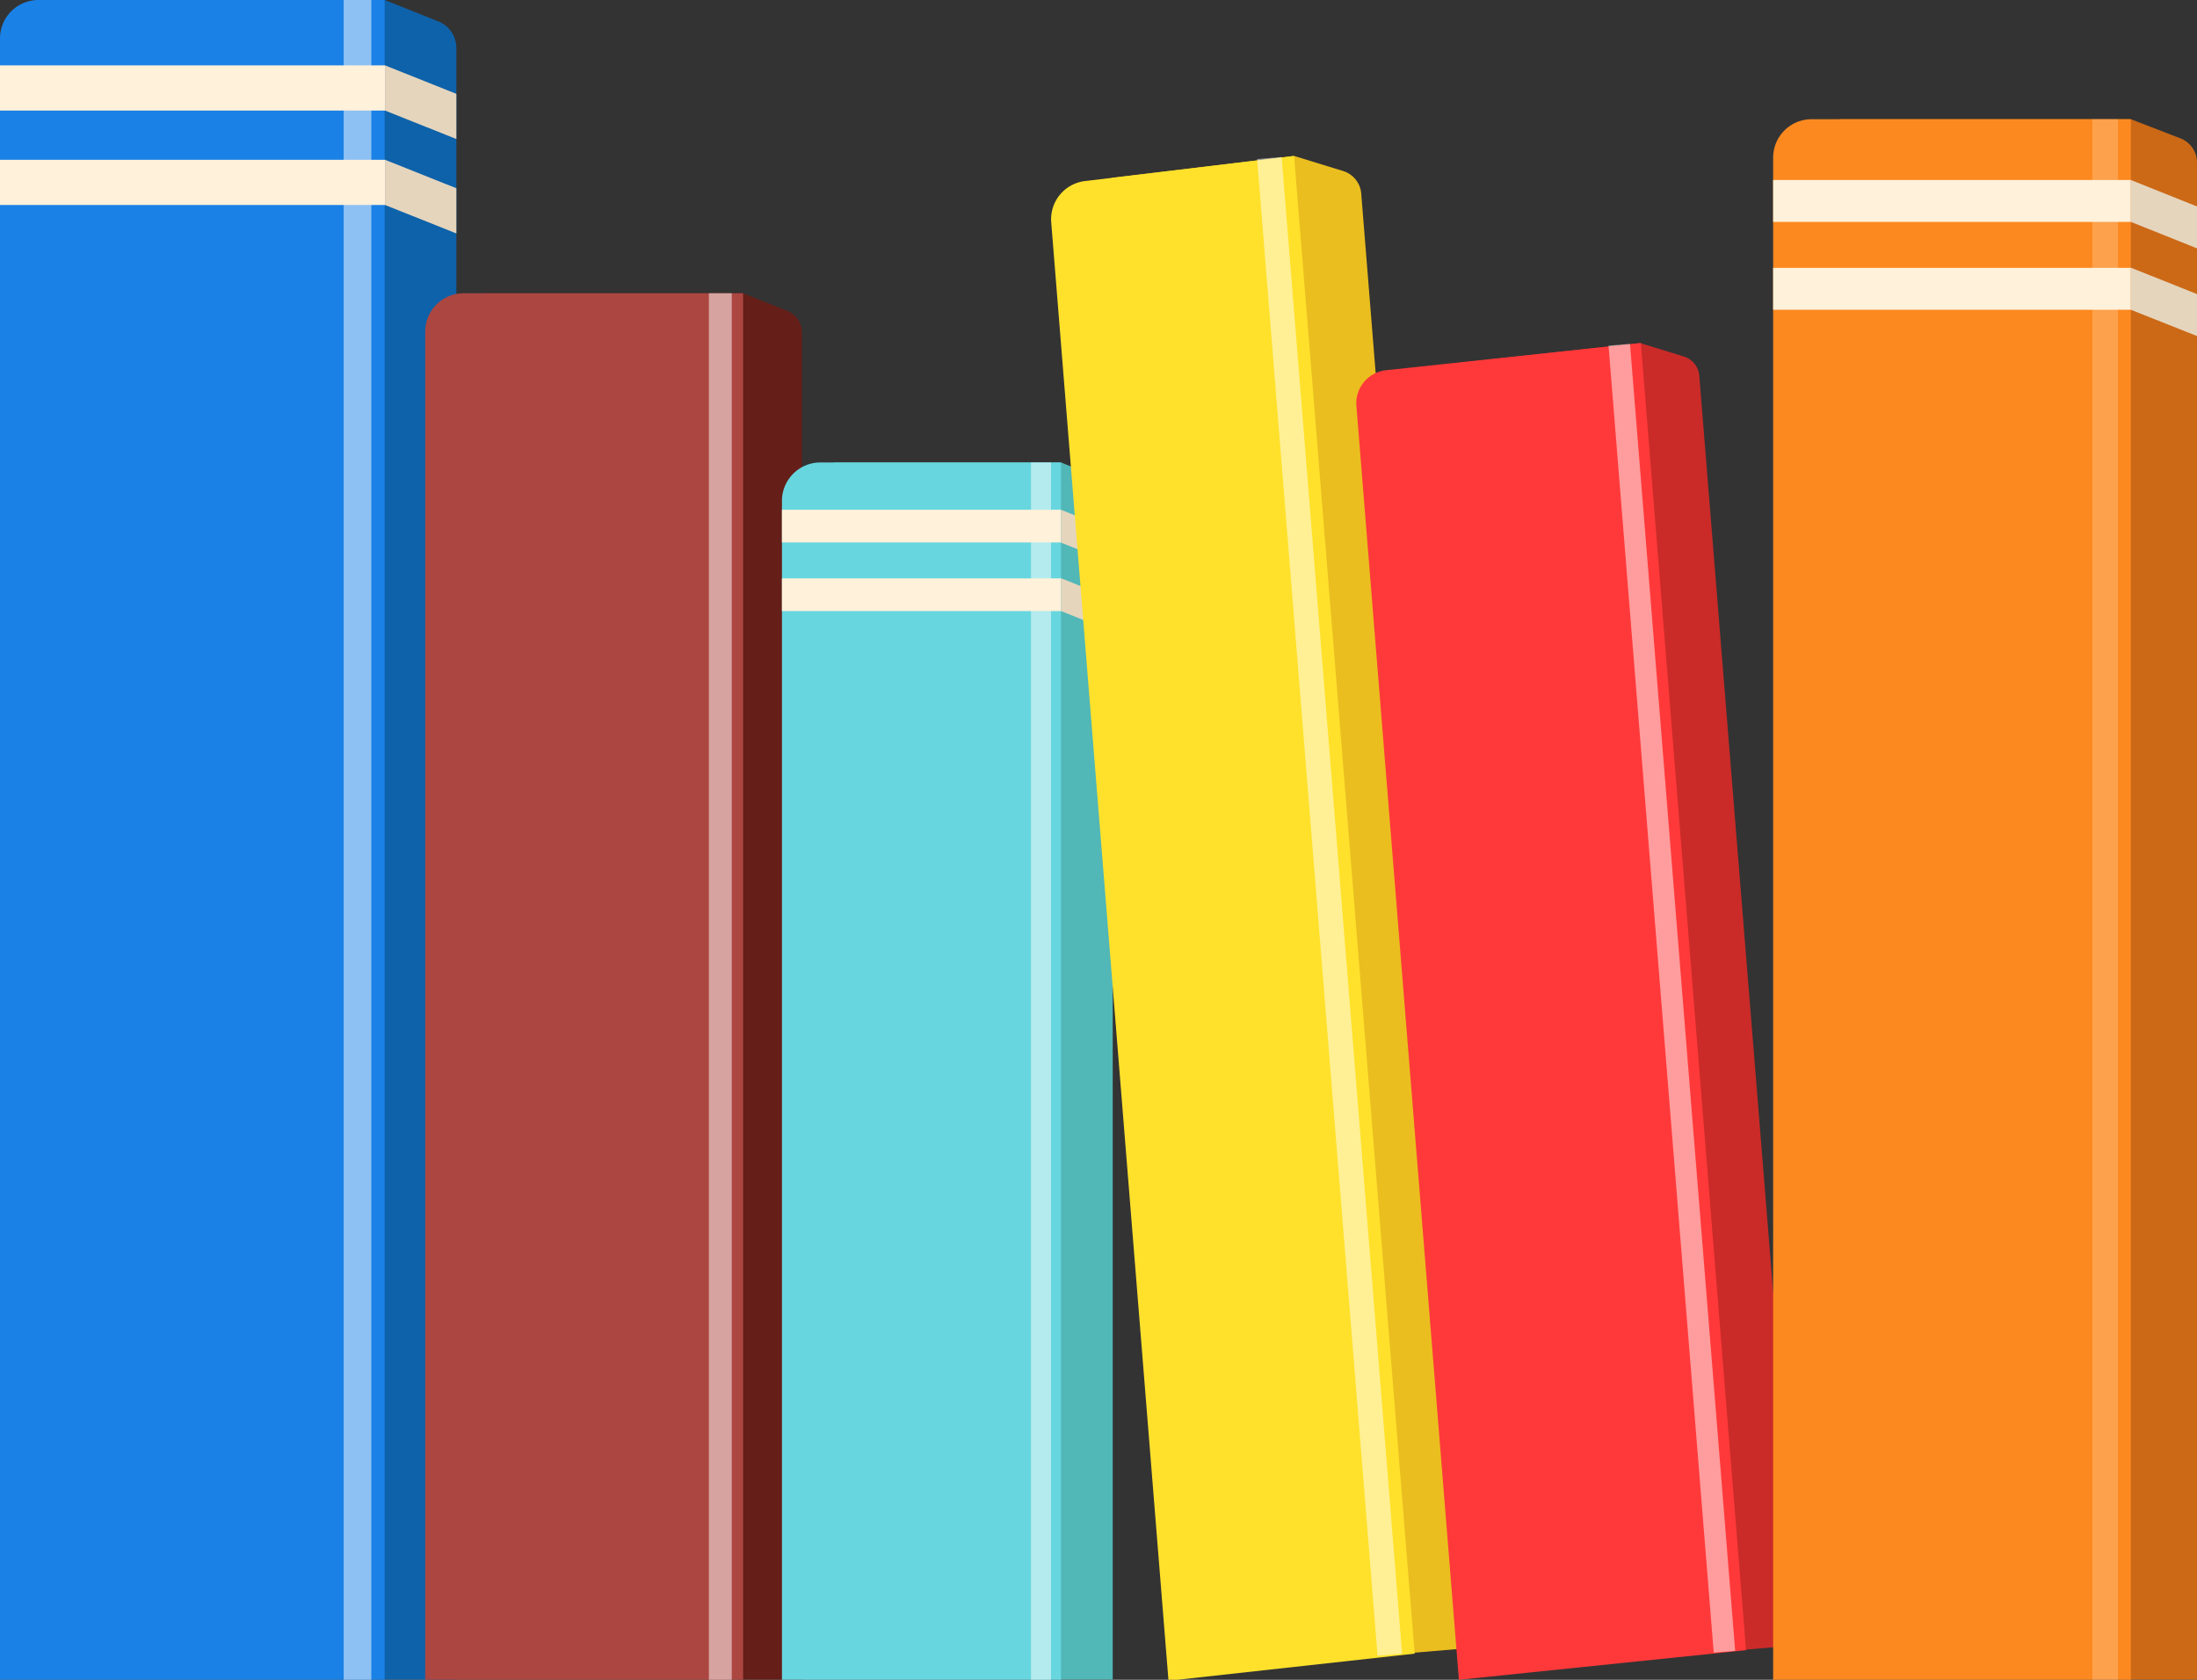 <svg xmlns="http://www.w3.org/2000/svg" viewBox="0 0 114.24 87.36"><rect x="0" y="0" width="114.24" height="87.36" fill="#333333" stroke="none"/><defs><style>.cls-4{fill:#fff;mix-blend-mode:overlay;opacity:.5}.cls-5{fill:#fff1da}.cls-6{fill:#e5d5bd}</style></defs><g style="isolation:isolate"><g id="Слой_2" data-name="Слой 2"><g id="Objects"><path d="M23.73 2.48v84.87H20L3.71 85.86V0H20l2.78 1.11a1.48 1.48 0 01.95 1.37z" fill="#0e62aa"/><path d="M2 0h18v87.36H0V2a2 2 0 012-2z" fill="#1a81e6"/><path class="cls-4" d="M17.87 0h1.44v87.36h-1.44z"/><path class="cls-5" d="M0 3.4h20.03v2.35H0z"/><path class="cls-6" d="M23.73 4.88v2.35l-3.71-1.48V3.4l3.71 1.48z"/><path class="cls-5" d="M0 8.31h20.03v2.35H0z"/><path class="cls-6" d="M23.73 9.79v2.35l-3.71-1.48V8.31l3.71 1.48z"/><path d="M41.7 17.29v70.06h-3.06l-13.47-1.22V15.25h13.47l2.3.92a1.2 1.2 0 01.76 1.12z" fill="#651e18"/><path d="M24.08 15.25h14.56v72.11H22.11V17.23a2 2 0 011.97-1.98z" fill="#ac4641"/><path class="cls-4" d="M36.86 15.25h1.19v72.11h-1.19z"/><path d="M57.86 25.84v61.51h-2.69l-11.82-1.07V24.05h11.82l2 .81a1.06 1.06 0 01.69.98z" fill="#51b7b7"/><path d="M42.64 24.05h12.53v63.31H40.66V26a2 2 0 011.98-1.95z" fill="#67d6df"/><path class="cls-4" d="M53.61 24.05h1.04v63.31h-1.04z"/><path class="cls-5" d="M40.66 26.51h14.51v1.7H40.66z"/><path class="cls-6" d="M57.86 27.59v1.7l-2.69-1.07v-1.71l2.69 1.08z"/><path class="cls-5" d="M40.66 30.08h14.51v1.7H40.66z"/><path class="cls-6" d="M57.86 31.15v1.7l-2.69-1.07v-1.71l2.69 1.08z"/><path d="M70.78 10.05l6.08 75.62-3.3.28-9.56-.19-6.2-76.51 9.49-1.14 2.57.79a1.34 1.34 0 01.92 1.15z" fill="#eabe1f"/><path d="M73.56 86l-12.8 1.41-6.1-75.87a2 2 0 011.81-2.13l10.82-1.3z" fill="#ffe12b"/><path class="cls-4" transform="rotate(-4.6 69.179 47.168)" d="M68.5 8.09h1.28v78.09H68.5z"/><path d="M88.36 19.54l5.32 66-2.89.25-12.13.21-5.38-66.85 12-1.31 2.24.69a1.14 1.14 0 01.84 1.01z" fill="#ca2b28"/><path d="M90.79 85.82l-14.93 1.54-5.33-66.25a1.73 1.73 0 011.58-1.86l13.21-1.41z" fill="#ff393a"/><path class="cls-4" transform="rotate(-4.6 86.94 51.996)" d="M86.38 17.82h1.12v68.19h-1.12z"/><path d="M114.24 8.5v78.85h-3.44L95.64 86V6.2h15.16l2.59 1a1.35 1.35 0 01.85 1.3z" fill="#cc6916"/><path d="M94.17 6.2h16.63v81.16H92.2V8.18a2 2 0 011.97-1.98z" fill="#fc891f"/><path style="mix-blend-mode:overlay" opacity=".2" fill="#fff" d="M108.8 6.2h1.33v81.16h-1.33z"/><path class="cls-5" d="M92.2 9.36h18.6v2.18H92.2z"/><path class="cls-6" d="M114.25 10.74v2.18l-3.45-1.38V9.36l3.45 1.38z"/><path class="cls-5" d="M92.2 13.93h18.6v2.18H92.2z"/><path class="cls-6" d="M114.25 15.3v2.18l-3.45-1.37v-2.19l3.45 1.38z"/></g></g></g></svg>
